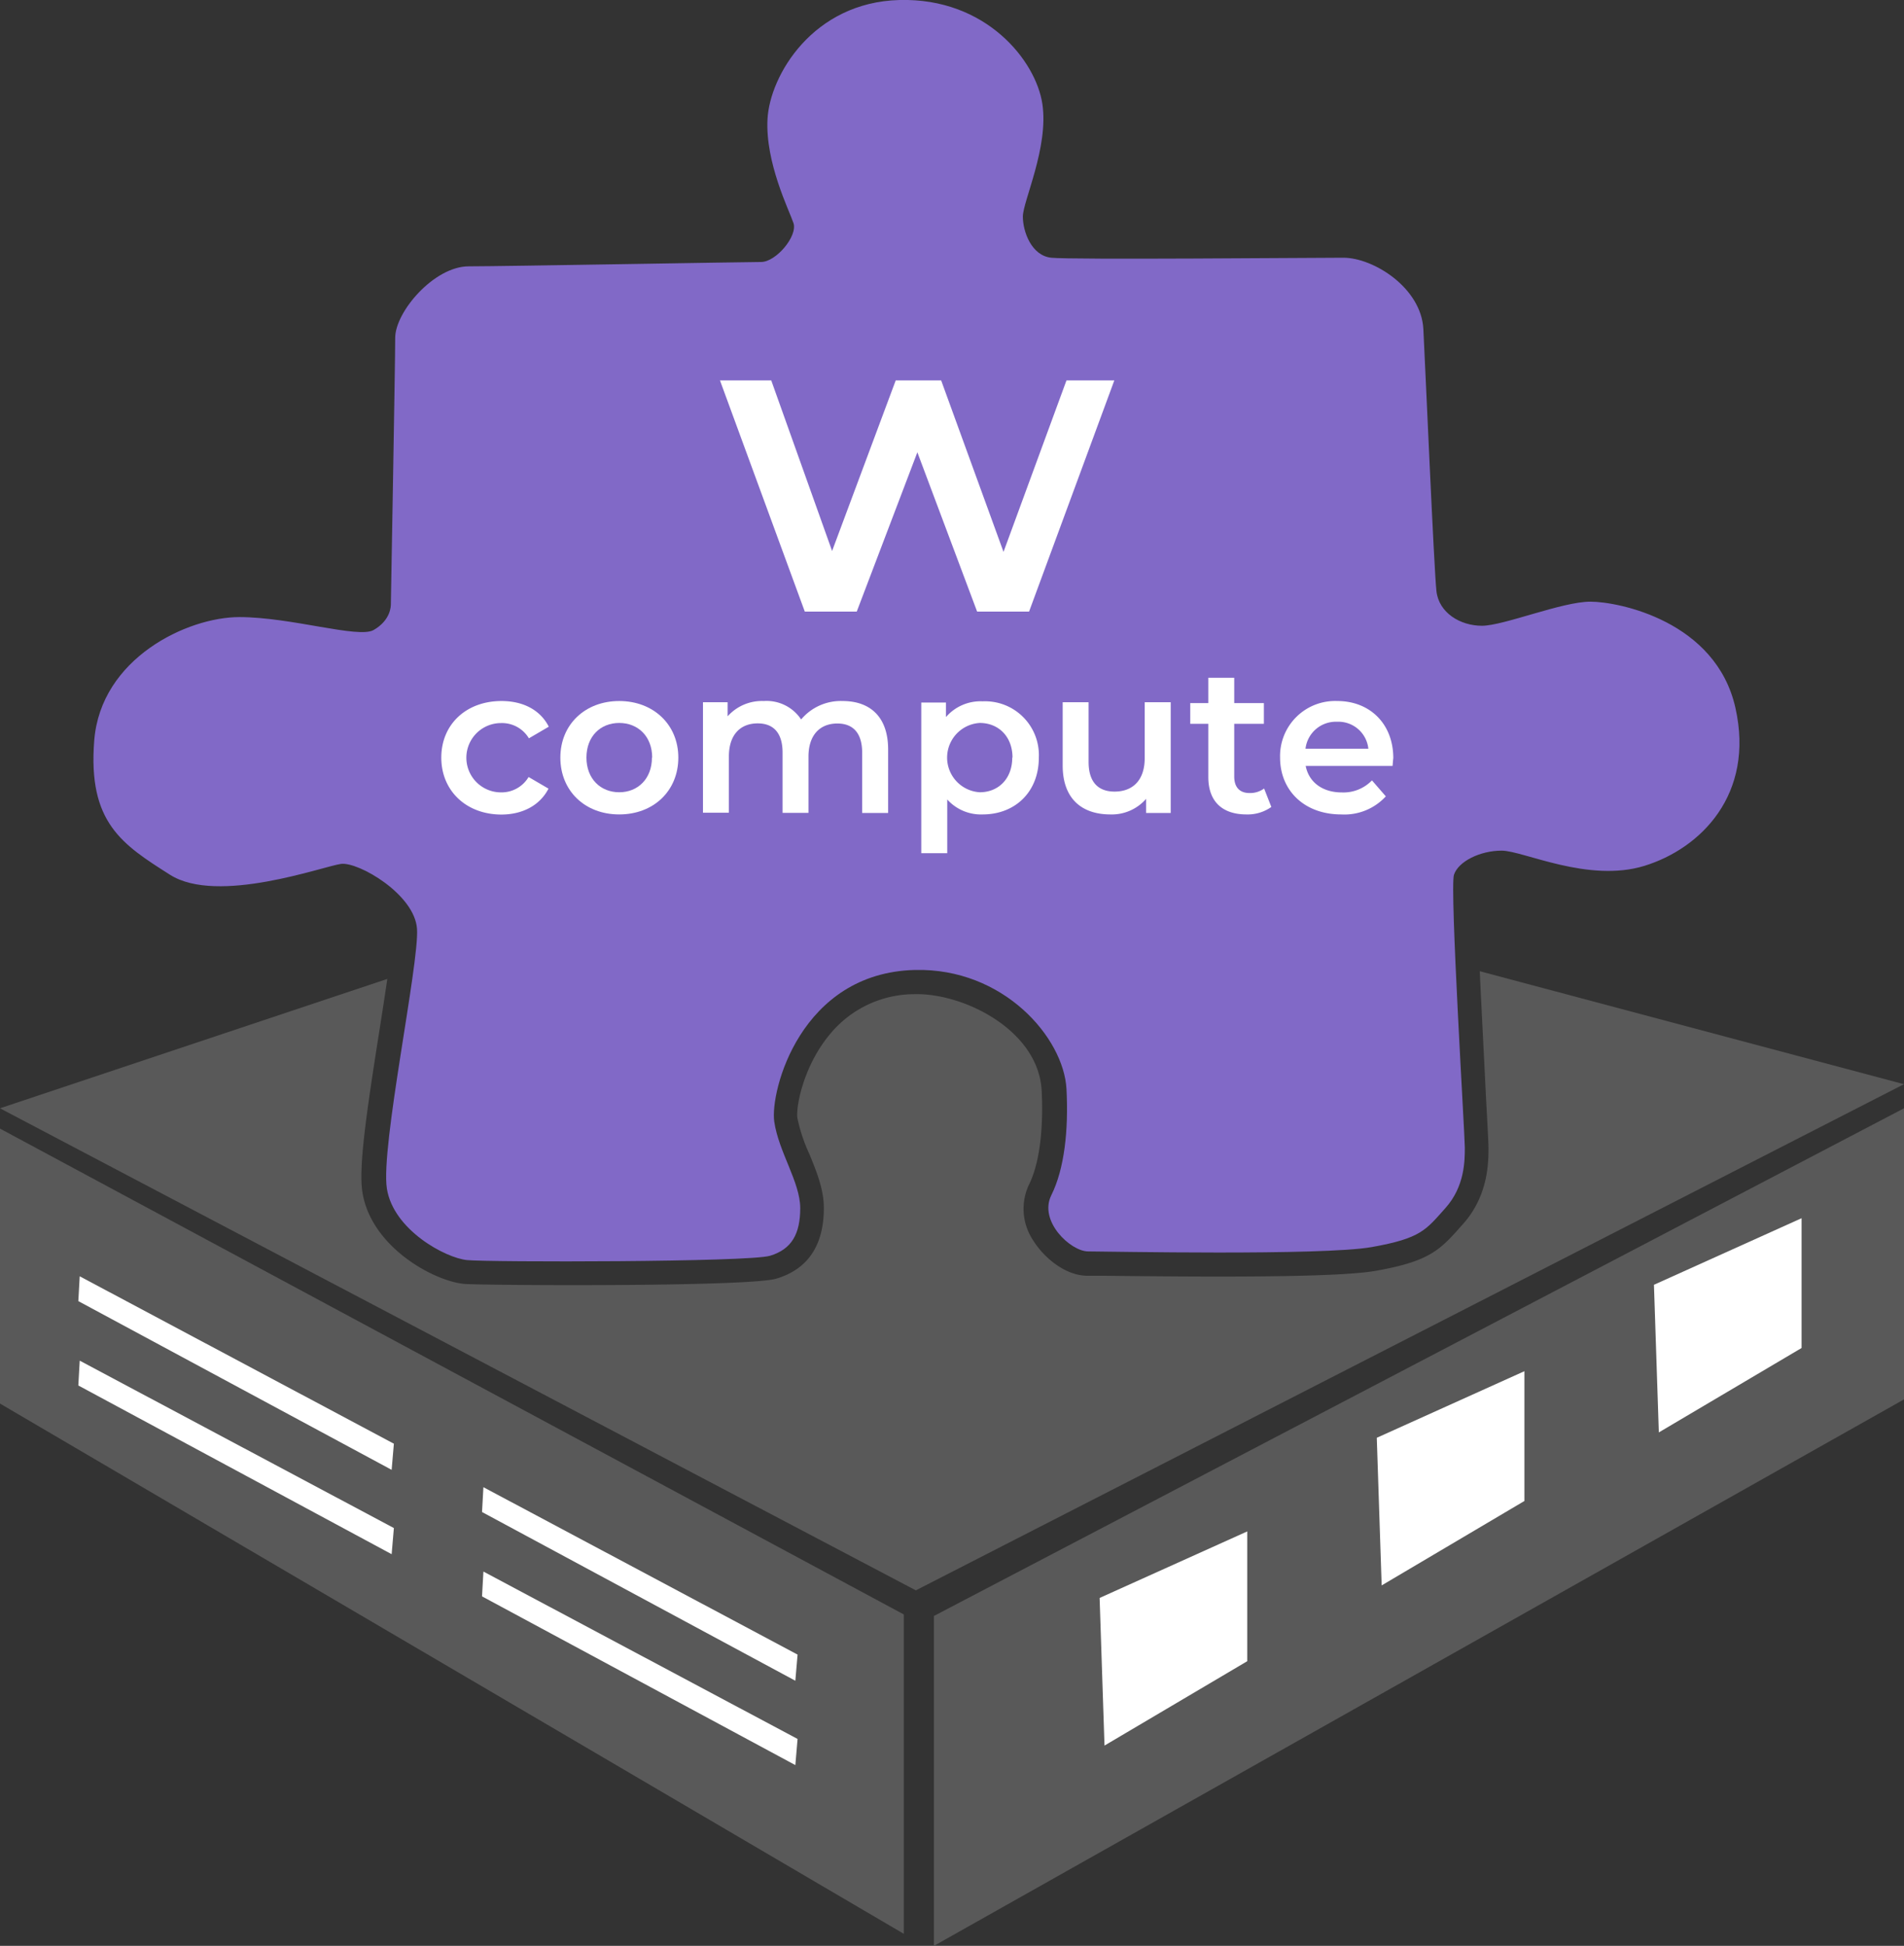 <svg xmlns="http://www.w3.org/2000/svg" viewBox="0 0 316 322.93"><rect x="0" y="0" width="316" height="322.93" fill="#333333" stroke="none"/><defs><style>.cls-1{fill:#595959;}.cls-2{fill:#8169c7;}.cls-3{fill:#fff;}</style></defs><g id="Layer_2" data-name="Layer 2"><g id="Layer_1-2" data-name="Layer 1"><polygon class="cls-1" points="155 268.18 316 183.93 316 232.24 155 322.93 155 268.18"/><polygon class="cls-1" points="150 267.93 0 187.3 0 232.93 150 320.93 150 267.93"/><path class="cls-2" d="M62,104.56c2.87-1.64,2.87-4,2.87-4.31s.72-39.88.72-44.19S72.05,44.2,77.79,44.2s46-.72,48.51-.72,6.11-4.31,5.39-6.46S127,27,127.38,19.77,134.92.37,149.29,0,171.93,10.07,173,17.26s-3.24,16.16-3.24,18.68,1.44,6.47,4.68,6.83,43.47,0,48.5,0,12.94,5,13.29,11.85S238,94.5,238.4,98.1s3.95,5.75,7.55,5.75,13.29-4,18-4,20.84,3.24,24.07,17.61-5.75,23.35-15.09,26.23-20.12-2.52-23.71-2.52-7.19,1.8-7.91,4,1.8,43.11,1.8,45.27,0,6.46-3.23,10.06-4,5-12.22,6.46-44.19.72-47.07.72-8.26-5-6.1-9.34,2.87-10.78,2.51-17.6c-.45-8.5-10.42-20.12-25.15-19.77-19,.47-24.07,20.13-23.35,25.16s4.31,10.06,4.31,14.37-1.44,6.82-5,7.9-46.71,1.08-50.3.72-12.22-5-13.3-11.86,5.39-37.36,5-43.11S59.47,143,56.6,143.37s-20.48,6.83-28.39,1.8-13.65-8.63-12.57-22.28,15.45-20.48,24.07-20.48S59.47,106,62,104.56Z"/><path class="cls-1" d="M245.59,161.18c.34,7.27.77,15.39,1,20.26.31,5.76.45,8.33.45,9,0,2.39,0,8-4.26,12.73l-.66.74c-3.25,3.66-5.2,5.49-13.84,7-6.73,1.17-28.89,1-45,.81l-2.79,0c-3.68,0-7.23-3-9-5.84a9.41,9.41,0,0,1-.71-9.29c1.68-3.36,2.44-9,2.1-15.6-.53-10-12.87-16.18-21.06-16a18.19,18.19,0,0,0-14,6.55c-4.5,5.32-5.75,12.2-5.48,14a27.26,27.26,0,0,0,2,6c1.17,2.87,2.39,5.84,2.39,8.93,0,6.22-2.65,10.16-7.88,11.73-2.8.84-19.88,1.08-33.7,1.08-9.31,0-17.14-.11-18.15-.21-5.13-.51-15.43-6.19-16.85-15.21-.66-4.18.69-13.34,2.82-26.84.45-2.86.92-5.87,1.31-8.56L0,183.93l152,80,164-84Z"/><path class="cls-2" d="M237.49,159c-.51-11.77-.37-14,0-15.13,1.45-4.34,7.11-6.69,11.7-6.69a23.94,23.94,0,0,1,6,1.24c4.69,1.32,11.1,3.12,16.52,1.45,7.42-2.28,15.11-9.29,12.36-21.52-2.68-11.91-16.81-14.49-20.17-14.49-1.93,0-5.83,1.12-9,2-3.63,1-6.76,1.94-9,1.94-6,0-11-4-11.53-9.35-.23-2.35-.85-15.33-1.56-30.78-.27-5.78-.49-10.69-.61-12.89-.23-4.29-6-8.06-9.3-8.06-1.12,0-4,0-7.8,0-23.71.14-38.86.19-41.15-.07-5.34-.59-8.23-6-8.23-10.8a20.22,20.22,0,0,1,1.22-5.4c1.12-3.69,2.66-8.74,2.06-12.69C168.38,13.38,162.5,3.68,149.39,4c-12,.3-17.76,10.71-18,16-.25,5,2.1,10.75,3.36,13.84.32.8.58,1.43.75,1.94.72,2.15.14,4.68-1.63,7.13-1.6,2.23-4.43,4.6-7.55,4.6-1,0-8.08.12-16.32.25-12.78.21-28.69.47-32.19.47S69.58,54,69.58,56.06c0,3.38-.43,27.42-.63,39,0,3.06-.09,5.06-.09,5.25A9.08,9.08,0,0,1,64,108c-2.58,1.47-6.21.84-12.24-.2a75.8,75.8,0,0,0-12-1.43c-6.73,0-19.2,5.61-20.09,16.79s3,13.65,10.63,18.52l.11.07c4.88,3.11,17.34-.25,22-1.51a29.44,29.44,0,0,1,3.7-.88,6.19,6.19,0,0,1,.76-.05c3.24,0,7.5,2.32,10.46,4.77,2.51,2.09,5.58,5.48,5.84,9.78a34.77,34.77,0,0,1-.38,5.77L147,134.93Z"/><path class="cls-2" d="M68.09,196.64c.74,4.64,7.55,8.28,9.74,8.5,3.51.35,44.58.28,48.82-.59,1.15-.34,2.12-.7,2.12-4.05,0-1.52-.87-3.65-1.8-5.91a33.63,33.63,0,0,1-2.47-7.9c-.58-4,1.34-13.3,7.29-20.33A26.16,26.16,0,0,1,151.71,157a29.86,29.86,0,0,1,20.7,7.57c5.06,4.53,8.26,10.5,8.55,16,.29,5.67,0,13.67-2.94,19.6,0,.1-.19.39.15,1.1a5.32,5.32,0,0,0,2.52,2.45l2.76,0c24.36.32,39,.09,43.49-.7,6.27-1.09,6.84-1.73,9.23-4.42l.69-.78c2.21-2.45,2.21-5.54,2.21-7.38,0-.56-.21-4.45-.43-8.57-.55-10.13-.92-17.47-1.15-22.84L147,134.93,72.78,159.67c-.39,3.17-1,7.35-1.87,12.62C69.5,181.2,67.58,193.4,68.09,196.64Z"/><path class="cls-3" d="M184.94,63.13,170.79,101.5h-8.62l-9.92-26.44L142.19,101.5h-8.62L119.49,63.13H128L138.1,91.44l10.56-28.31h7.54l10.35,28.46L177,63.13Z"/><path class="cls-3" d="M73.24,125.73c0-5.51,4.13-9.39,10-9.39,3.57,0,6.43,1.48,7.84,4.26l-3.3,1.93A5.2,5.2,0,0,0,83.15,120a5.75,5.75,0,0,0,0,11.5,5.22,5.22,0,0,0,4.58-2.55l3.3,1.93c-1.41,2.75-4.27,4.3-7.84,4.3C77.37,135.16,73.24,131.23,73.24,125.73Z"/><path class="cls-3" d="M93,125.73c0-5.51,4.13-9.39,9.77-9.39s9.81,3.88,9.81,9.39-4.1,9.43-9.81,9.43S93,131.23,93,125.73Zm15.24,0c0-3.51-2.34-5.75-5.47-5.75s-5.44,2.24-5.44,5.75,2.34,5.75,5.44,5.75S108.2,129.24,108.2,125.73Z"/><path class="cls-3" d="M147.4,124.39v10.53h-4.31v-10c0-3.27-1.51-4.85-4.12-4.85-2.83,0-4.79,1.85-4.79,5.5v9.33h-4.3v-10c0-3.27-1.51-4.85-4.13-4.85-2.85,0-4.78,1.85-4.78,5.5v9.33h-4.3V116.54h4.09v2.34a7.62,7.62,0,0,1,6-2.54,6.87,6.87,0,0,1,6.2,3.06,8.59,8.59,0,0,1,6.88-3.06C144.3,116.34,147.4,118.85,147.4,124.39Z"/><path class="cls-3" d="M172.41,125.73c0,5.71-3.95,9.43-9.32,9.43a7.53,7.53,0,0,1-5.88-2.48v8.91H152.9v-25H157V119a7.58,7.58,0,0,1,6.09-2.61A8.93,8.93,0,0,1,172.41,125.73Zm-4.37,0c0-3.51-2.34-5.75-5.43-5.75a5.76,5.76,0,0,0,0,11.5C165.7,131.48,168,129.24,168,125.73Z"/><path class="cls-3" d="M194.3,116.54v18.38h-4.09v-2.34a7.54,7.54,0,0,1-5.92,2.58c-4.72,0-7.92-2.58-7.92-8.12v-10.5h4.3v9.91c0,3.34,1.59,4.92,4.31,4.92,3,0,5-1.86,5-5.54v-9.29Z"/><path class="cls-3" d="M211,133.92a6.79,6.79,0,0,1-4.13,1.24c-4,0-6.33-2.14-6.33-6.2v-8.84h-3v-3.44h3v-4.2h4.3v4.2h4.92v3.44h-4.92v8.74c0,1.79.9,2.75,2.55,2.75a3.93,3.93,0,0,0,2.41-.75Z"/><path class="cls-3" d="M231.12,127.11H216.7c.52,2.68,2.76,4.4,6,4.4a6.57,6.57,0,0,0,5-2l2.3,2.65a9.32,9.32,0,0,1-7.4,3c-6.16,0-10.15-4-10.15-9.43a9.14,9.14,0,0,1,9.5-9.39c5.37,0,9.29,3.75,9.29,9.49C231.19,126.18,231.16,126.69,231.12,127.11Zm-14.45-2.86H227.1a5,5,0,0,0-5.2-4.47A5.07,5.07,0,0,0,216.67,124.25Z"/><polygon class="cls-3" points="65 243.93 13 215.93 13.23 211.81 65.37 239.59 65 243.93"/><polygon class="cls-3" points="65 257.93 13 229.93 13.23 225.81 65.37 253.59 65 257.93"/><polygon class="cls-3" points="132 278.93 80 250.93 80.23 246.81 132.37 274.59 132 278.93"/><polygon class="cls-3" points="132 292.93 80 264.93 80.23 260.81 132.37 288.59 132 292.93"/><polygon class="cls-3" points="207 254.15 207 275.69 183.31 289.69 182.5 265.19 207 254.15"/><polygon class="cls-3" points="253 227.56 253 249.1 229.31 263.11 228.5 238.61 253 227.56"/><polygon class="cls-3" points="299 202.17 299 223.71 275.31 237.72 274.5 213.22 299 202.17"/></g></g></svg>
